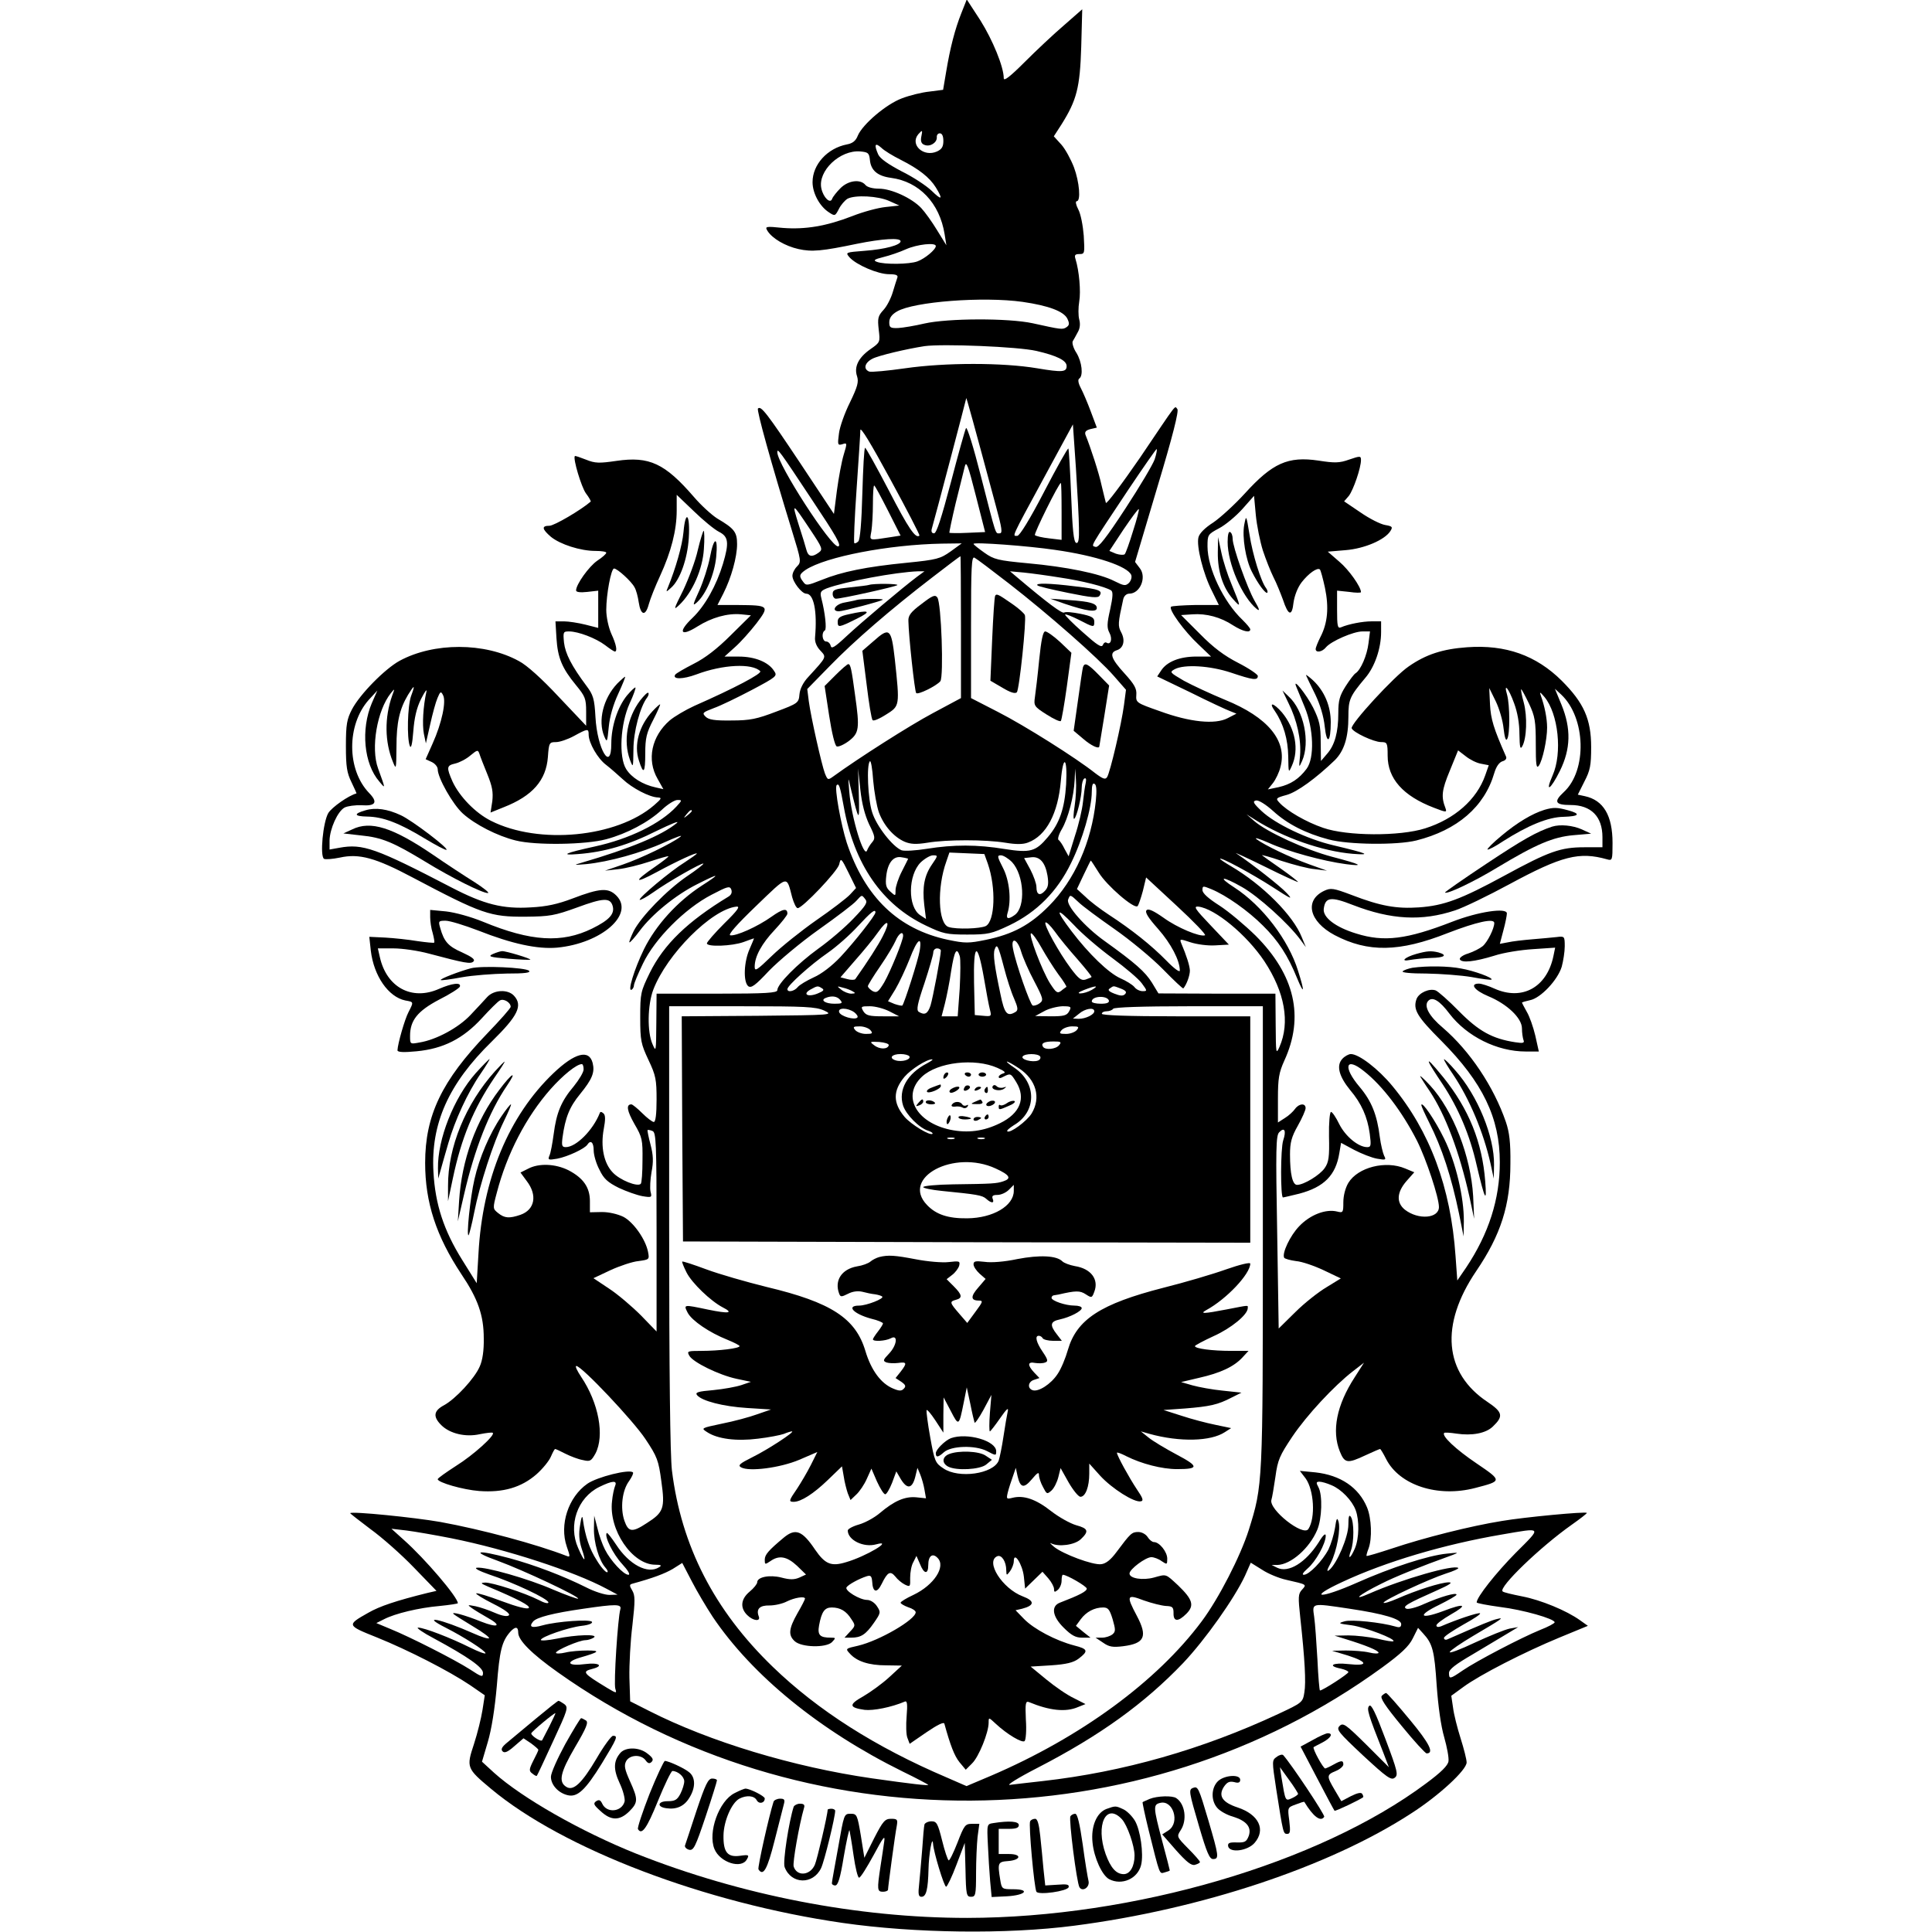 <?xml version="1.0" standalone="no"?>
<!DOCTYPE svg PUBLIC "-//W3C//DTD SVG 20010904//EN"
 "http://www.w3.org/TR/2001/REC-SVG-20010904/DTD/svg10.dtd">
<svg version="1.0" xmlns="http://www.w3.org/2000/svg"
 width="768pt" height="768pt" viewBox="0 0 768 768"
 preserveAspectRatio="xMidYMid meet">
<g transform="translate(0,768) scale(0.1,-0.1)"
fill="#000000" stroke="none">
<path d="M3822 7629 c-26 -65 -45 -139 -61 -235 l-12 -71 -54 -7 c-30 -3 -79
-15 -110 -27 -62 -23 -156 -103 -175 -148 -8 -21 -21 -31 -43 -35 -78 -15
-137 -80 -137 -150 0 -44 28 -96 65 -120 24 -16 25 -15 40 14 8 16 24 34 34
40 31 16 122 11 166 -9 l40 -18 -55 -6 c-30 -3 -89 -19 -132 -36 -103 -40
-187 -54 -276 -47 -69 7 -72 6 -61 -12 19 -30 70 -60 123 -72 54 -12 94 -8
233 21 99 20 173 25 173 10 0 -15 -61 -32 -143 -38 -76 -6 -77 -6 -60 -26 27
-30 113 -67 157 -67 28 0 37 -4 33 -14 -3 -8 -11 -34 -18 -57 -7 -24 -23 -56
-37 -71 -22 -24 -24 -33 -19 -78 6 -50 6 -51 -33 -78 -47 -33 -66 -70 -53
-108 7 -22 2 -41 -28 -103 -21 -42 -41 -98 -44 -124 -6 -45 -5 -48 13 -43 20
7 20 5 6 -41 -8 -26 -20 -90 -27 -142 l-12 -94 -134 202 c-134 201 -156 229
-168 217 -6 -6 52 -215 135 -485 37 -120 38 -125 20 -143 -10 -10 -18 -26 -18
-37 0 -23 37 -71 55 -71 30 0 44 -70 35 -173 -2 -18 6 -37 20 -52 26 -28 28
-24 -46 -105 -21 -22 -34 -48 -36 -70 -3 -34 -5 -36 -93 -69 -76 -29 -103 -35
-177 -35 -67 -1 -91 3 -103 15 -15 15 -12 17 32 34 26 9 94 42 151 72 100 53
103 56 89 76 -22 35 -76 57 -140 57 l-57 0 41 37 c23 20 61 63 86 95 53 70 50
72 -73 73 l-82 0 23 45 c32 63 55 146 55 197 0 48 -11 62 -79 102 -22 14 -64
52 -93 86 -115 133 -177 162 -307 143 -69 -10 -85 -10 -122 5 -23 9 -43 16
-44 14 -8 -10 26 -123 44 -148 13 -17 21 -32 19 -33 -38 -33 -145 -96 -164
-96 -32 0 -30 -13 6 -44 37 -30 117 -56 177 -56 24 0 43 -3 43 -7 0 -5 -16
-19 -36 -32 -33 -23 -84 -94 -84 -118 0 -7 17 -9 44 -6 l44 5 0 -74 0 -74 -51
13 c-28 7 -67 13 -85 13 l-34 0 4 -67 c5 -78 22 -119 78 -187 36 -44 40 -53
40 -105 l0 -56 -109 115 c-66 71 -127 126 -158 142 -136 75 -339 75 -475 1
-58 -32 -157 -132 -189 -193 -20 -39 -24 -59 -24 -145 0 -83 4 -107 22 -144
12 -25 21 -45 20 -45 -31 -8 -98 -55 -112 -78 -21 -36 -34 -171 -17 -182 6 -3
34 -1 63 5 77 17 142 -1 289 -79 276 -146 309 -157 450 -156 95 1 114 4 205
37 103 38 130 39 140 7 10 -32 -12 -57 -81 -91 -120 -59 -243 -52 -434 27 -49
20 -111 37 -147 41 l-63 6 0 -29 c0 -16 4 -45 10 -63 5 -19 8 -36 6 -38 -2 -2
-32 1 -67 6 -35 6 -93 12 -128 14 l-63 3 6 -55 c12 -101 70 -184 137 -198 34
-6 34 -5 13 -46 -15 -28 -43 -126 -44 -152 0 -8 25 -9 76 -4 106 10 185 50
260 132 31 34 63 66 71 70 15 9 43 -8 43 -25 0 -6 -42 -53 -93 -106 -181 -188
-247 -326 -247 -515 0 -157 44 -291 144 -442 66 -98 89 -164 89 -255 1 -48 -5
-88 -16 -112 -20 -47 -96 -129 -142 -154 -41 -22 -45 -45 -11 -79 34 -34 97
-49 154 -36 26 5 49 8 51 5 10 -9 -77 -88 -146 -131 -40 -26 -73 -49 -73 -53
0 -13 100 -42 165 -47 95 -7 167 14 227 66 25 22 51 54 58 71 7 16 14 30 17
30 2 0 20 -8 41 -19 20 -10 51 -22 69 -25 29 -7 33 -4 50 26 37 71 13 201 -57
305 -16 24 -25 43 -19 43 21 0 227 -218 275 -291 46 -69 52 -84 63 -168 15
-106 9 -123 -57 -165 -59 -39 -74 -37 -90 9 -17 50 -9 121 19 158 11 16 18 31
15 34 -14 14 -142 -18 -181 -45 -76 -53 -112 -163 -82 -250 14 -40 14 -43 -1
-37 -118 46 -337 105 -502 135 -103 18 -350 43 -358 35 -1 -1 35 -29 80 -63
46 -33 124 -102 173 -153 l90 -93 -35 -8 c-125 -31 -191 -53 -236 -79 -87 -49
-86 -50 34 -98 124 -50 288 -134 371 -190 l58 -40 -9 -58 c-5 -32 -20 -93 -34
-136 -31 -93 -29 -97 68 -178 286 -239 850 -454 1398 -533 285 -41 651 -46
920 -11 503 65 1013 234 1339 446 111 71 221 173 221 203 0 12 -11 55 -24 96
-13 41 -27 96 -30 122 l-7 47 48 35 c65 48 243 139 381 196 l114 47 -31 22
c-54 39 -157 81 -230 95 -40 8 -75 16 -78 20 -17 16 150 177 275 265 34 24 61
45 60 47 -6 6 -249 -17 -337 -32 -125 -20 -311 -67 -436 -109 -55 -18 -101
-32 -103 -30 -1 1 2 14 8 29 15 40 12 121 -6 164 -33 79 -105 128 -205 139
l-62 6 23 -30 c33 -46 40 -156 11 -201 -20 -32 -159 78 -147 116 3 9 10 51 16
92 9 67 17 84 67 159 58 86 166 202 241 260 l44 34 -37 -58 c-72 -111 -92
-213 -59 -295 19 -47 30 -49 102 -15 30 14 56 25 58 25 2 0 13 -18 24 -40 53
-104 205 -154 354 -115 108 28 108 28 5 98 -83 56 -140 110 -128 121 2 2 24 1
49 -3 61 -9 116 1 144 28 43 41 40 57 -21 98 -173 115 -190 306 -45 520 98
144 136 263 136 428 1 83 -4 124 -18 165 -48 140 -143 282 -250 374 -56 47
-78 88 -58 108 17 17 45 0 84 -52 69 -90 189 -150 303 -150 l52 0 -14 63 c-8
34 -23 77 -34 95 -10 18 -19 35 -19 36 0 2 14 6 32 10 42 8 110 80 126 133 6
22 12 59 12 81 0 40 -1 41 -32 37 -18 -2 -62 -6 -98 -9 -36 -3 -79 -8 -96 -12
l-32 -6 14 53 c8 29 14 60 14 68 0 24 -114 7 -217 -33 -180 -70 -271 -82 -382
-47 -82 25 -133 64 -129 98 6 47 28 50 117 15 150 -58 273 -65 405 -21 34 11
131 58 216 104 209 113 278 130 388 99 21 -6 22 -4 22 65 0 109 -36 170 -110
186 l-28 6 26 52 c23 44 27 64 27 137 0 111 -29 176 -117 264 -102 101 -223
144 -376 133 -97 -7 -163 -28 -232 -76 -58 -39 -232 -229 -227 -246 5 -16 88
-55 117 -55 24 0 26 -3 26 -54 0 -91 61 -160 184 -207 49 -19 52 -19 46 -2
-18 46 -15 72 17 149 l33 81 30 -23 c16 -13 43 -27 61 -30 l31 -6 -14 -40
c-34 -97 -122 -174 -239 -211 -101 -32 -310 -31 -405 2 -68 23 -145 68 -174
100 -16 17 -15 19 29 31 42 12 116 66 191 138 37 37 54 90 54 173 0 68 5 80
67 154 38 44 63 118 63 182 l0 43 -37 0 c-37 0 -93 -11 -123 -24 -13 -5 -15 6
-15 70 l0 76 48 -5 c26 -4 47 -4 47 -1 0 21 -48 89 -86 121 l-46 40 71 6 c75
6 156 41 178 76 10 16 8 19 -21 24 -18 3 -62 25 -98 50 l-65 44 19 22 c18 24
48 111 48 142 0 17 -3 17 -47 2 -39 -14 -58 -14 -122 -4 -121 18 -183 -10
-292 -130 -41 -45 -98 -97 -126 -116 -33 -21 -55 -43 -59 -59 -9 -34 19 -146
54 -214 l27 -55 -92 0 c-51 -1 -95 -4 -98 -7 -11 -10 53 -98 109 -150 l50 -48
-58 0 c-66 0 -117 -20 -140 -55 l-16 -24 133 -64 c72 -36 143 -69 157 -74 l25
-10 -35 -18 c-50 -26 -150 -16 -270 28 -94 33 -95 34 -93 65 2 24 -7 41 -47
85 -54 59 -61 82 -31 92 27 8 35 39 18 71 -14 26 -13 37 8 132 3 13 13 22 24
22 43 0 70 65 42 101 l-19 25 89 299 c60 199 86 302 79 309 -12 12 6 35 -148
-193 -73 -106 -134 -187 -136 -180 -2 8 -10 39 -17 69 -10 48 -44 152 -64 201
-4 12 1 18 19 23 l26 6 -24 64 c-13 35 -31 77 -40 94 -10 19 -12 33 -6 37 17
11 11 66 -11 102 -12 18 -18 39 -15 46 4 6 13 23 20 36 9 15 11 33 6 51 -4 15
-4 47 0 71 7 40 0 122 -15 170 -5 15 -1 19 16 19 21 0 21 3 17 73 -3 39 -12
87 -22 105 -9 17 -12 32 -6 32 17 0 11 76 -11 135 -12 31 -34 72 -50 90 l-30
33 31 48 c60 96 73 145 78 308 l4 149 -73 -64 c-41 -35 -111 -101 -156 -146
-59 -59 -83 -77 -83 -64 0 45 -44 152 -93 230 l-54 83 -21 -53z m-160 -494
c-3 -17 1 -27 13 -31 22 -9 50 9 49 30 -1 9 4 16 12 16 9 0 14 -11 14 -30 0
-23 -6 -33 -25 -42 -53 -24 -109 26 -75 68 17 19 18 18 12 -11z m-82 -90 c73
-37 115 -70 140 -110 30 -49 24 -53 -17 -13 -21 20 -74 55 -119 77 -53 28 -85
50 -93 67 -17 39 -13 49 12 27 12 -12 47 -33 77 -48z m-122 -1 c4 -42 31 -64
84 -71 112 -15 193 -100 213 -224 l7 -44 -37 60 c-20 33 -48 72 -63 88 -38 40
-119 77 -168 77 -25 0 -47 6 -54 15 -20 24 -68 18 -99 -13 -15 -15 -30 -34
-33 -42 -7 -22 -35 4 -43 41 -15 69 74 154 155 147 31 -3 35 -6 38 -34z m262
-342 c0 -14 -43 -50 -73 -61 -32 -12 -132 -13 -161 -2 -16 6 -11 10 25 19 25
6 66 20 90 31 45 20 119 28 119 13z m345 -222 c104 -15 164 -38 178 -67 9 -19
8 -26 -4 -34 -15 -10 -21 -9 -134 16 -97 21 -337 20 -430 -1 -38 -9 -86 -17
-105 -18 -31 -1 -35 2 -35 23 0 17 10 31 31 43 67 39 342 60 499 38z m55 -195
c82 -19 120 -38 120 -60 0 -24 -16 -26 -117 -9 -137 23 -365 23 -525 0 -70
-10 -134 -16 -143 -13 -24 10 -18 35 13 51 25 13 136 39 207 50 72 10 372 -2
445 -19z m-161 -617 c24 -88 27 -108 15 -108 -18 0 -12 -17 -75 228 -29 114
-55 198 -59 190 -4 -7 -31 -104 -60 -215 -38 -143 -57 -203 -67 -203 -9 0 -12
7 -9 18 14 48 136 512 137 519 0 7 28 -94 118 -429z m-304 -117 c-15 -14 -44
29 -121 178 -49 94 -92 171 -95 171 -4 0 -8 -81 -11 -180 -3 -116 -9 -185 -16
-192 -7 -7 -14 -9 -16 -7 -3 3 1 99 9 214 8 116 15 221 15 235 0 16 42 -53
119 -195 66 -121 118 -222 116 -224z m634 31 c1 -47 -2 -63 -11 -60 -10 3 -15
55 -20 188 -4 100 -9 184 -11 187 -3 2 -46 -75 -96 -171 -58 -112 -98 -176
-107 -176 -20 0 -28 -16 106 231 l115 212 12 -174 c6 -96 12 -202 12 -237z
m301 272 c-7 -20 -59 -108 -116 -195 -77 -118 -108 -157 -119 -153 -18 7 -30
-14 130 227 61 91 112 164 113 162 2 -2 -1 -20 -8 -41z m-1362 -161 c96 -144
118 -182 104 -185 -27 -6 -242 327 -242 374 0 18 7 9 138 -189z m619 -131
c-38 -2 -71 -1 -73 0 -1 2 10 55 25 118 16 63 32 129 36 145 6 25 13 7 44
-115 l37 -145 -69 -3z m373 85 l0 -113 -50 6 c-27 3 -53 9 -56 13 -5 5 95 207
103 207 2 0 3 -51 3 -113z m-690 3 l50 -99 -38 -6 c-92 -14 -85 -16 -78 24 3
20 6 69 6 109 0 39 2 72 5 72 3 0 27 -45 55 -100z m-672 -84 c38 -19 41 -43
16 -127 -26 -86 -71 -167 -121 -215 -60 -57 -48 -77 20 -34 56 35 118 53 173
48 l39 -4 -80 -79 c-54 -54 -102 -91 -148 -114 -37 -19 -70 -38 -73 -43 -12
-19 30 -19 84 1 106 40 222 45 254 13 9 -9 -103 -68 -262 -138 -35 -16 -79
-42 -98 -58 -72 -63 -92 -156 -48 -232 l23 -41 -31 7 c-51 11 -96 39 -117 73
-30 48 -23 180 14 261 15 32 25 61 23 63 -2 2 -17 -12 -34 -32 -37 -46 -62
-122 -62 -191 0 -116 -56 -22 -63 106 -4 73 -9 88 -36 124 -59 79 -84 128 -89
172 -4 42 -3 44 20 44 37 0 107 -27 144 -55 18 -14 35 -25 38 -25 11 0 6 28
-14 71 -11 25 -20 66 -20 95 0 60 19 164 31 164 13 0 69 -51 81 -74 7 -11 14
-39 17 -60 8 -53 27 -57 40 -8 6 22 26 72 45 113 44 96 66 181 66 260 l0 62
68 -65 c37 -36 82 -73 100 -82z m2162 -74 c12 -36 31 -84 42 -106 12 -23 28
-63 38 -90 21 -64 36 -68 42 -11 4 27 16 59 32 80 27 35 63 61 73 51 3 -3 12
-36 20 -73 16 -77 11 -139 -18 -195 -10 -20 -19 -42 -19 -48 0 -16 26 -12 41
7 20 24 109 63 145 63 l30 0 -6 -47 c-6 -49 -31 -106 -51 -119 -6 -3 -24 -27
-40 -52 -24 -38 -29 -57 -29 -106 0 -77 -14 -128 -45 -163 l-24 -28 -1 76 c0
64 -5 85 -30 136 -27 53 -84 124 -67 83 3 -8 18 -44 33 -80 36 -86 40 -203 8
-246 -30 -40 -63 -62 -111 -73 l-43 -9 20 25 c11 14 25 43 30 64 28 104 -50
198 -220 267 -58 24 -131 58 -164 76 -56 33 -58 34 -36 46 38 20 140 14 224
-14 86 -29 106 -32 106 -13 0 6 -35 30 -78 52 -55 28 -99 61 -152 115 l-75 75
45 3 c55 4 112 -11 162 -44 38 -24 68 -31 68 -16 0 5 -14 21 -31 38 -75 71
-139 205 -139 292 0 46 1 48 46 72 25 13 67 48 93 77 l46 52 7 -76 c4 -42 17
-106 28 -141z m-1800 84 c50 -75 52 -80 34 -93 -26 -19 -41 -16 -48 10 -3 12
-17 58 -31 101 -28 90 -27 90 45 -18z m1284 -7 c-14 -46 -29 -88 -33 -92 -4
-4 -20 -3 -35 2 l-26 11 56 85 c32 47 59 84 61 81 2 -2 -8 -41 -23 -87z m-725
-81 c-41 -29 -54 -33 -174 -45 -163 -16 -259 -36 -338 -68 -58 -23 -63 -24
-74 -8 -18 23 -16 30 10 48 80 52 329 100 541 104 l79 1 -44 -32z m416 6 c162
-23 288 -65 302 -100 3 -9 -1 -22 -9 -31 -14 -13 -20 -12 -58 7 -58 30 -191
57 -345 71 -118 11 -134 15 -172 42 -24 17 -43 32 -43 35 0 8 218 -8 325 -24z
m-375 -306 l0 -283 -112 -60 c-92 -49 -296 -179 -395 -251 -22 -16 -23 -15
-34 12 -13 35 -55 221 -64 287 l-6 48 88 90 c98 101 244 227 408 353 61 47
111 85 113 85 1 1 2 -126 2 -281z m190 173 c157 -122 354 -295 417 -367 l49
-56 -8 -61 c-10 -76 -55 -267 -67 -286 -7 -11 -16 -8 -48 16 -74 59 -280 189
-386 243 l-107 55 0 283 c0 241 2 282 14 275 8 -4 69 -50 136 -102z m-365 26
c-56 -42 -220 -180 -280 -236 -47 -44 -60 -52 -63 -38 -2 9 -10 17 -18 17 -15
0 -20 35 -5 44 8 5 1 70 -14 128 -6 24 -3 29 21 39 72 27 275 65 364 68 l25 0
-30 -22z m570 -3 c88 -13 178 -36 202 -51 8 -6 7 -25 -4 -76 -13 -56 -13 -73
-3 -92 13 -24 6 -50 -11 -40 -5 4 -12 -1 -15 -9 -5 -12 -23 0 -80 51 -41 36
-72 68 -70 70 2 3 27 -7 55 -21 60 -31 61 -31 61 -7 0 16 -11 22 -55 31 -30 6
-59 9 -65 5 -8 -5 -65 37 -189 142 l-26 22 55 -5 c30 -3 96 -12 145 -20z
m-2581 -471 c-14 -41 -17 -166 -5 -198 5 -13 10 6 14 58 4 53 13 93 31 129 15
29 24 42 21 28 -13 -58 -17 -131 -10 -167 l8 -38 17 75 c9 41 22 89 29 105 11
27 14 28 22 12 14 -24 -5 -112 -41 -192 l-28 -63 24 -11 c13 -6 24 -19 24 -29
0 -34 60 -140 100 -176 49 -44 137 -89 210 -107 79 -20 279 -17 360 5 82 22
167 67 221 117 23 22 51 39 62 39 19 0 19 -1 -4 -26 -63 -68 -187 -129 -325
-159 -119 -26 -140 -36 -66 -30 105 8 201 36 312 92 58 28 94 43 80 31 -60
-49 -182 -100 -380 -158 -31 -9 -29 -9 20 -5 91 9 220 45 310 86 47 21 76 32
65 23 -35 -27 -157 -86 -230 -111 l-70 -24 53 6 c29 3 85 17 124 30 40 13 73
23 75 21 2 -1 -22 -20 -51 -40 -89 -61 -87 -72 4 -23 85 46 160 80 160 74 0
-2 -21 -17 -47 -34 -57 -35 -186 -143 -180 -150 3 -2 27 11 54 30 57 41 194
119 199 114 2 -2 -27 -25 -66 -51 -80 -55 -181 -159 -211 -217 -11 -23 -19
-43 -17 -45 2 -2 21 19 41 46 49 66 144 143 228 185 91 46 96 44 18 -6 -97
-63 -182 -157 -229 -252 -39 -80 -67 -172 -49 -161 5 3 9 11 9 17 0 7 16 46
36 87 47 98 166 218 272 273 65 34 73 36 79 21 4 -12 0 -21 -11 -28 -163 -99
-257 -190 -313 -303 -36 -74 -38 -81 -38 -177 0 -93 3 -106 33 -170 29 -61 32
-78 32 -157 0 -58 -4 -89 -11 -89 -6 0 -27 16 -46 35 -19 19 -39 35 -43 35
-22 0 -18 -25 12 -78 31 -53 33 -63 32 -144 0 -48 -3 -91 -7 -94 -13 -13 -83
15 -111 45 -36 37 -49 103 -36 173 7 37 7 55 -1 62 -8 7 -13 8 -15 1 -27 -68
-94 -135 -135 -135 -15 0 -17 6 -13 38 11 80 28 122 70 173 48 59 59 86 50
123 -14 56 -71 41 -156 -40 -177 -169 -282 -420 -298 -717 l-7 -118 -58 93
c-73 117 -107 221 -114 349 -11 192 60 351 232 519 104 102 124 143 88 182
-24 26 -79 24 -106 -5 -12 -13 -42 -46 -67 -72 -47 -50 -135 -98 -202 -109
-38 -7 -38 -7 -38 26 0 62 30 99 115 144 44 22 81 46 83 52 6 18 -30 14 -83
-9 -108 -48 -208 6 -235 126 l-8 35 62 0 c35 0 98 -9 142 -21 143 -38 165 -42
176 -31 8 8 -6 18 -45 36 -55 24 -72 43 -87 97 -8 27 -7 29 21 29 17 0 75 -18
130 -39 134 -53 236 -75 314 -68 176 17 309 133 235 207 -32 32 -65 30 -175
-12 -58 -22 -103 -32 -165 -35 -111 -7 -186 12 -315 79 -302 157 -353 175
-446 158 l-39 -7 0 36 c1 46 32 116 60 131 12 6 42 10 67 9 57 -4 66 12 30 49
-89 93 -89 270 -2 369 l35 38 -22 -50 c-44 -104 -32 -241 30 -312 25 -30 25
-31 -5 52 -30 81 -4 232 51 300 15 19 16 19 5 -10 -31 -87 -30 -184 3 -264 13
-32 13 -29 14 60 0 97 12 150 46 207 26 42 29 41 12 -5z m4385 -29 c13 -35 21
-79 21 -122 1 -52 3 -63 11 -49 18 31 21 119 6 175 -8 28 -12 52 -10 52 2 0
16 -26 31 -57 24 -51 27 -70 27 -161 0 -81 2 -99 12 -86 15 21 33 104 33 152
0 36 -10 86 -25 127 -6 16 -3 15 14 -5 56 -67 72 -224 33 -312 -32 -73 -8 -57
29 18 43 87 45 168 6 263 l-26 63 25 -23 c98 -92 104 -302 10 -388 -41 -38
-34 -51 27 -51 82 0 127 -46 127 -128 l0 -40 -72 0 c-94 0 -140 -16 -318 -113
-173 -94 -240 -119 -340 -126 -88 -6 -152 5 -266 49 -74 28 -84 29 -110 17
-80 -38 -60 -122 41 -176 133 -70 258 -68 450 8 114 44 185 60 185 40 0 -22
-27 -76 -46 -92 -11 -9 -36 -22 -57 -29 -21 -6 -36 -17 -34 -23 6 -16 59 -10
137 14 36 12 105 23 154 26 l88 6 -7 -34 c-26 -124 -124 -178 -234 -129 -24
11 -52 20 -62 20 -38 0 -18 -27 37 -50 75 -31 134 -87 134 -128 0 -17 3 -37 6
-46 5 -12 -1 -14 -33 -9 -91 14 -145 44 -223 123 -41 42 -83 79 -93 83 -25 9
-66 -9 -76 -34 -15 -42 2 -70 99 -167 164 -165 232 -306 232 -482 0 -147 -44
-284 -134 -419 l-35 -51 -7 97 c-19 274 -102 496 -251 676 -56 68 -133 127
-165 127 -9 0 -25 -9 -34 -19 -25 -27 -13 -70 31 -124 45 -53 69 -107 78 -174
6 -46 5 -53 -10 -53 -35 0 -86 42 -111 91 -13 27 -28 49 -33 49 -5 0 -9 -44
-8 -97 2 -82 -1 -103 -17 -126 -19 -28 -83 -67 -110 -67 -18 0 -28 43 -28 121
0 47 6 70 31 114 17 30 31 62 31 70 0 21 -26 19 -42 -3 -7 -10 -25 -27 -40
-36 l-28 -18 0 95 c0 80 4 103 25 150 81 175 42 342 -114 498 -42 41 -106 95
-143 119 -44 28 -68 49 -68 62 0 17 2 17 34 4 61 -25 148 -87 206 -145 61 -60
100 -120 136 -209 29 -70 31 -56 4 29 -38 123 -142 259 -253 331 -70 45 -49
47 30 2 64 -36 183 -143 232 -209 l22 -30 -16 39 c-34 87 -156 209 -282 283
-24 14 -43 27 -43 29 0 9 128 -60 210 -113 74 -48 81 -51 55 -23 -26 28 -137
115 -201 158 -10 6 41 -17 114 -53 72 -36 132 -63 132 -61 0 2 -30 26 -67 52
-38 26 -71 50 -76 54 -4 3 31 -6 77 -22 47 -15 106 -31 133 -33 l48 -6 -70 25
c-78 28 -179 77 -210 100 -11 9 11 2 50 -15 75 -34 215 -72 305 -84 77 -10 61
-1 -54 29 -106 28 -261 99 -311 143 l-30 26 35 -22 c112 -71 267 -125 387
-135 77 -6 62 1 -77 34 -103 24 -231 85 -285 136 -33 31 -37 39 -22 42 10 2
38 -15 68 -42 57 -52 130 -89 221 -113 79 -21 271 -23 348 -4 163 41 271 134
310 268 8 27 20 43 33 47 11 3 17 10 14 18 -50 113 -61 150 -64 208 l-3 65 26
-53 c14 -29 28 -77 31 -108 4 -35 9 -51 14 -42 12 18 11 135 0 176 -15 51 6
27 28 -34z m-3679 -124 c0 -33 36 -96 70 -121 17 -13 46 -39 66 -57 37 -35
106 -71 139 -72 17 -1 15 -5 -15 -31 -148 -128 -458 -158 -648 -62 -62 31
-125 96 -153 156 -25 57 -24 64 11 72 17 4 44 18 60 32 28 23 30 23 36 6 3
-10 17 -46 31 -80 20 -49 24 -72 20 -108 l-7 -45 52 21 c115 45 169 107 176
200 4 57 6 59 32 59 15 0 47 11 71 24 55 30 59 31 59 6z m1154 -310 c20 -53
59 -97 102 -116 24 -10 46 -11 90 -4 77 13 232 13 311 0 42 -7 70 -7 90 1 72
27 119 115 130 245 9 107 27 95 21 -14 -6 -96 -26 -155 -73 -210 -48 -57 -69
-63 -171 -47 -109 18 -203 18 -309 1 -44 -7 -89 -10 -101 -6 -35 14 -100 96
-117 151 -17 52 -23 189 -9 203 4 4 10 -30 13 -76 4 -45 14 -103 23 -128z
m-39 -47 c24 -48 25 -56 12 -71 -8 -9 -17 -24 -20 -32 -12 -36 -63 130 -71
233 -5 61 -5 61 5 17 34 -140 36 -142 33 -30 l-3 105 9 -84 c6 -56 18 -101 35
-138z m817 74 c-5 -31 -6 -54 -2 -52 10 6 30 88 30 124 0 16 5 33 10 36 7 4 9
-2 6 -17 -3 -12 -8 -47 -11 -76 -3 -30 -17 -90 -32 -135 l-25 -81 -16 29 c-8
17 -19 33 -24 36 -5 3 1 23 13 43 25 43 48 130 51 196 l2 45 3 -45 c2 -25 0
-71 -5 -103z m84 19 c-17 -163 -84 -314 -186 -417 -75 -76 -144 -113 -251
-135 -68 -14 -83 -14 -150 0 -198 42 -330 168 -403 386 -23 72 -50 219 -40
229 9 9 14 -7 28 -85 41 -229 152 -390 326 -473 69 -33 82 -36 165 -36 83 0
96 3 168 37 108 52 190 134 245 248 45 91 82 219 82 282 0 27 4 37 11 32 8 -4
9 -27 5 -68z m-1606 -40 c0 -2 -8 -10 -17 -17 -16 -13 -17 -12 -4 4 13 16 21
21 21 13z m1177 -210 c33 -96 28 -227 -8 -247 -22 -11 -117 -14 -148 -4 -42
13 -47 156 -9 261 l12 35 70 -3 69 -3 14 -39z m-317 20 c0 0 -11 -23 -25 -50
-14 -27 -25 -61 -25 -74 0 -25 0 -25 -21 -6 -17 15 -20 27 -16 62 6 53 29 81
62 74 14 -2 25 -5 25 -6z m95 -22 c-31 -45 -39 -90 -31 -161 l7 -56 -23 15
c-50 33 -49 159 2 210 16 15 38 28 49 28 20 0 20 -1 -4 -36z m318 9 c48 -52
55 -178 11 -210 -26 -19 -36 -16 -29 7 16 50 8 130 -18 180 -23 45 -24 50 -8
50 9 0 29 -12 44 -27z m141 -54 c5 -32 3 -46 -10 -60 -20 -22 -34 -16 -34 15
0 13 -11 44 -24 69 l-25 46 27 3 c35 5 57 -20 66 -73z m-785 -75 c-13 -14 -73
-60 -134 -102 -60 -42 -140 -106 -177 -142 -59 -57 -68 -63 -68 -43 0 41 28
92 80 147 27 29 50 58 50 64 0 23 -18 20 -63 -12 -56 -40 -142 -78 -164 -74
-10 2 25 42 103 117 129 124 120 122 143 34 7 -24 16 -43 22 -43 19 0 158 146
165 174 6 27 8 26 37 -33 l30 -61 -24 -26z m989 87 c31 -51 141 -146 154 -133
4 4 13 31 21 60 l13 54 123 -114 c67 -62 117 -114 111 -116 -21 -7 -110 30
-165 70 -40 28 -60 37 -67 30 -8 -8 6 -30 46 -75 51 -58 86 -125 86 -165 0 -9
-23 8 -54 40 -59 60 -135 121 -230 183 -32 21 -73 52 -91 70 l-34 31 27 57
c15 31 27 56 28 56 1 1 15 -21 32 -48z m-928 -106 c10 -12 2 -25 -47 -76 -32
-34 -95 -88 -140 -120 -84 -61 -163 -141 -163 -165 0 -11 -44 -14 -240 -14
l-240 0 -1 -117 c-1 -113 -1 -117 -15 -84 -22 49 -20 156 3 217 54 141 232
319 330 330 17 2 6 -14 -48 -67 -38 -38 -69 -74 -69 -79 0 -15 100 -11 145 5
22 8 41 15 42 15 1 0 -7 -19 -17 -42 -23 -51 -26 -130 -6 -148 12 -9 27 1 83
61 38 39 126 113 198 164 72 51 139 102 149 114 23 25 21 25 36 6z m847 -11
c15 -15 80 -63 143 -107 63 -44 150 -116 193 -160 43 -44 79 -78 81 -76 13 15
26 51 26 71 -1 20 -13 58 -35 110 -6 16 -4 16 38 2 25 -8 68 -14 98 -12 l54 3
-73 77 c-62 65 -69 76 -48 74 66 -8 192 -112 262 -217 81 -123 103 -243 60
-341 -14 -31 -14 -26 -15 90 l-1 122 -232 0 -233 1 -26 43 c-27 43 -65 77
-189 166 -77 55 -153 141 -144 164 8 21 8 21 41 -10z m-807 -41 c0 -12 -83
-117 -139 -177 -34 -36 -76 -68 -106 -81 -28 -13 -57 -30 -64 -39 -14 -17 -41
-22 -41 -8 0 14 92 97 160 144 36 25 90 73 120 106 52 56 70 71 70 55z m941
-181 c53 -39 106 -84 118 -101 22 -30 22 -31 3 -31 -11 0 -26 7 -33 17 -8 9
-32 24 -55 34 -47 21 -126 97 -195 188 -66 87 -62 99 9 25 31 -34 100 -93 153
-132z m-912 86 c-17 -34 -60 -101 -109 -170 -3 -4 -18 -4 -32 0 l-27 7 58 67
c32 36 74 87 92 113 39 55 50 45 18 -17z m774 -91 c32 -37 58 -69 56 -71 -2
-2 -13 -6 -24 -10 -17 -5 -28 4 -58 44 -48 64 -109 175 -101 183 4 3 20 -13
37 -36 16 -23 57 -73 90 -110z m-693 93 c0 -19 -50 -141 -75 -185 -23 -38 -29
-43 -46 -35 -10 6 -19 15 -19 20 0 4 22 40 49 79 27 39 54 85 61 101 12 29 30
41 30 20z m550 -47 c18 -32 48 -80 67 -106 20 -26 34 -49 32 -50 -2 -2 -12 -8
-21 -16 -15 -11 -20 -7 -44 30 -32 51 -88 199 -75 199 5 0 24 -26 41 -57z
m-484 -12 c-6 -37 -61 -209 -69 -218 -2 -2 -16 1 -31 6 l-26 11 29 47 c16 27
41 81 57 121 30 79 50 95 40 33z m403 -3 c7 -24 30 -77 52 -118 36 -69 38 -76
22 -88 -9 -7 -22 -11 -28 -9 -10 4 -67 166 -78 225 -10 49 17 41 32 -10z m-68
-64 c11 -43 29 -99 40 -123 15 -35 17 -46 7 -53 -34 -21 -45 -9 -61 70 -24
113 -30 159 -23 178 9 25 14 16 37 -72z m-251 67 c0 -21 -32 -189 -41 -218
-11 -33 -23 -40 -47 -25 -10 7 -5 32 23 114 19 58 35 113 35 122 0 9 7 16 15
16 8 0 15 -4 15 -9z m75 -21 c4 -12 3 -70 0 -130 l-8 -110 -32 0 -32 0 13 50
c7 28 19 87 25 130 13 81 22 97 34 60z m96 -86 c9 -54 20 -112 24 -127 7 -27
6 -28 -26 -25 l-34 3 -3 128 c-3 159 13 168 39 21z m-643 -43 c10 -6 5 -11
-17 -20 -38 -16 -63 -4 -30 15 29 16 30 16 47 5z m122 -12 c12 -7 11 -8 -6 -9
-11 0 -29 7 -40 16 -18 14 -18 15 6 8 14 -3 32 -10 40 -15z m950 6 c-14 -8
-34 -14 -45 -14 -13 0 -8 5 15 14 46 18 61 18 30 0z m116 5 c20 -8 24 -14 16
-22 -8 -8 -19 -7 -42 2 -23 9 -28 15 -18 21 16 11 12 11 44 -1z m-1116 -45
c11 -13 7 -15 -23 -15 -36 0 -57 14 -35 23 24 10 46 7 58 -8z m1068 -2 c2 -9
-8 -13 -32 -13 -20 0 -36 4 -36 9 0 22 60 25 68 4z m-1132 -40 c38 -18 34 -18
-264 -21 l-302 -2 2 -448 3 -447 1128 -3 1127 -2 0 450 0 450 -295 0 c-190 0
-295 4 -295 10 0 6 9 10 19 10 11 0 23 5 26 10 4 6 115 10 301 10 l294 0 0
-914 c0 -990 0 -989 -56 -1168 -33 -104 -119 -272 -187 -363 -178 -239 -481
-461 -838 -614 l-97 -41 -78 34 c-284 121 -513 267 -692 440 -233 225 -364
481 -401 781 -7 59 -11 391 -11 968 l0 877 289 0 c253 0 293 -2 327 -17z m259
-3 l39 -20 -64 0 c-54 0 -67 3 -78 20 -11 19 -10 20 26 20 21 0 55 -9 77 -20z
m715 0 c-9 -17 -21 -20 -73 -20 l-62 1 35 19 c19 11 52 19 73 20 35 0 37 -2
27 -20z m-854 -4 c10 -8 16 -17 12 -21 -11 -11 -66 5 -72 21 -7 19 33 19 60 0z
m954 4 c0 -13 -34 -30 -62 -30 l-23 1 24 19 c24 21 61 27 61 10z m-890 -75
c11 -13 8 -15 -18 -15 -16 0 -35 7 -42 15 -11 13 -8 15 18 15 16 0 35 -7 42
-15z m820 0 c-7 -8 -26 -15 -42 -15 -26 0 -29 2 -18 15 7 8 26 15 42 15 26 0
29 -2 18 -15z m-747 -60 c-4 -17 -37 -17 -58 0 -19 14 -18 15 20 13 22 -2 39
-7 38 -13z m677 0 c-13 -16 -55 -20 -64 -6 -9 14 5 21 42 21 29 0 33 -2 22
-15z m-595 -44 c7 -13 -30 -24 -55 -16 -28 9 -15 25 20 25 16 0 31 -4 35 -9z
m520 -1 c3 -6 -1 -13 -9 -16 -22 -8 -68 4 -61 16 8 13 62 13 70 0z m-450 -27
c-79 -41 -115 -106 -95 -168 12 -36 64 -89 100 -100 12 -4 19 -9 17 -12 -10
-9 -85 37 -111 67 -47 56 -47 104 0 160 25 29 87 69 109 69 6 0 -3 -7 -20 -16z
m280 -18 c29 -13 35 -19 23 -22 -10 -3 -18 -9 -18 -14 0 -6 7 -6 19 1 28 14
29 14 51 -22 39 -64 15 -124 -65 -163 -65 -32 -128 -40 -197 -26 -137 29 -194
135 -113 211 62 58 210 75 300 35z m86 -2 c68 -45 88 -116 50 -179 -19 -31
-87 -81 -97 -71 -3 3 9 13 26 24 91 53 92 167 3 228 -21 14 -34 25 -30 25 4 0
26 -12 48 -27z m-1731 -4 c0 -11 -18 -41 -39 -67 -50 -59 -69 -105 -80 -190
-5 -37 -12 -76 -17 -86 -7 -17 -4 -18 31 -12 42 8 110 40 120 56 13 20 25 9
25 -23 0 -18 10 -53 23 -77 17 -36 33 -50 77 -72 30 -14 72 -29 94 -33 37 -6
38 -5 32 18 -3 14 -1 49 4 78 8 41 7 67 -4 109 -8 30 -13 56 -12 58 2 1 11 0
20 -4 14 -6 16 -44 16 -401 l0 -396 -62 64 c-35 35 -91 83 -126 106 l-63 42
68 32 c37 17 88 34 111 36 43 6 44 6 38 37 -10 50 -58 118 -98 139 -23 11 -57
19 -85 19 l-48 -1 0 44 c0 55 -26 92 -85 123 -52 26 -118 29 -161 6 l-30 -15
25 -34 c43 -56 32 -114 -25 -134 -44 -15 -63 -14 -89 7 -21 17 -22 18 -5 81
40 154 116 301 214 412 49 55 103 99 124 99 4 0 7 -9 7 -21z m3102 -7 c74 -58
153 -163 211 -277 37 -74 87 -225 87 -263 0 -46 -82 -52 -135 -11 -35 28 -33
69 6 114 l31 35 -36 15 c-78 33 -188 5 -226 -57 -12 -20 -20 -51 -20 -77 0
-41 -1 -43 -25 -37 -45 11 -107 -13 -150 -58 -37 -38 -70 -109 -60 -126 3 -4
24 -10 47 -13 24 -2 73 -19 111 -37 l67 -32 -57 -35 c-32 -19 -88 -63 -124
-99 l-66 -65 -6 382 c-6 332 -5 385 8 398 21 22 29 7 16 -32 -11 -33 -11 -227
-1 -227 3 0 32 7 65 15 98 26 145 73 159 161 l7 41 52 -28 c29 -15 69 -31 91
-35 35 -6 37 -5 28 12 -5 11 -13 44 -17 74 -11 89 -33 143 -80 199 -68 80 -56
122 17 63z m-1629 -269 c-7 -2 -19 -2 -25 0 -7 3 -2 5 12 5 14 0 19 -2 13 -5z
m120 0 c-7 -2 -19 -2 -25 0 -7 3 -2 5 12 5 14 0 19 -2 13 -5z m45 -118 c57
-26 64 -40 30 -51 -27 -9 -44 -10 -200 -12 -65 -1 -118 -6 -118 -11 0 -4 33
-11 73 -15 140 -14 162 -17 178 -32 20 -18 33 -18 25 1 -4 11 1 15 19 15 14 0
34 9 45 20 l20 20 0 -24 c0 -59 -82 -108 -185 -109 -76 -1 -124 15 -160 53
-105 109 107 222 273 145z m-1513 -1262 c-4 -10 -10 -37 -12 -60 -14 -114 80
-253 172 -253 23 0 27 -3 15 -10 -45 -29 -119 10 -171 90 -18 27 -34 48 -37
46 -11 -12 25 -84 61 -123 23 -25 34 -43 25 -43 -19 0 -71 56 -93 100 -10 19
-24 58 -30 85 l-13 50 -1 -51 c-1 -56 20 -127 46 -156 9 -10 11 -18 6 -18 -6
0 -25 21 -41 48 -28 43 -46 96 -55 162 -2 18 -6 11 -11 -23 -6 -33 -4 -60 6
-92 20 -58 12 -58 -14 2 -40 90 -3 199 84 242 53 26 73 27 63 4z m2848 3 c39
-16 82 -61 96 -99 15 -40 14 -112 -3 -152 -17 -40 -30 -48 -16 -9 13 33 13
115 0 134 -7 11 -10 2 -10 -31 0 -48 -45 -154 -76 -180 -11 -9 -10 -1 6 28 24
47 41 138 30 167 -5 15 -8 8 -13 -27 -4 -26 -16 -65 -26 -86 -24 -46 -77 -101
-98 -101 -9 0 -3 9 15 25 32 27 72 99 72 130 0 12 -10 4 -28 -26 -52 -81 -120
-123 -165 -101 l-22 11 23 0 c54 2 127 66 158 139 19 44 22 139 5 170 -10 18
-9 22 4 22 9 0 30 -6 48 -14z m-3498 -211 c219 -44 486 -131 615 -200 l45 -24
-33 -1 c-18 0 -59 13 -92 30 -90 45 -205 89 -305 116 -131 35 -156 29 -45 -11
101 -37 326 -143 318 -150 -2 -2 -47 14 -99 36 -98 43 -270 92 -304 87 -11 -2
10 -13 50 -27 97 -32 235 -97 235 -111 0 -6 -17 -2 -39 10 -55 28 -185 70
-213 69 -19 -1 -18 -3 12 -16 120 -50 170 -77 162 -85 -6 -6 -48 5 -107 27
-53 20 -99 34 -102 31 -3 -2 27 -21 67 -41 46 -23 69 -40 63 -46 -6 -6 -26 -3
-54 9 -25 11 -60 23 -79 27 -32 6 -33 6 -15 -7 11 -8 39 -25 62 -38 60 -33 44
-43 -25 -16 -64 26 -121 41 -109 30 4 -4 39 -26 77 -49 39 -23 67 -44 64 -47
-3 -4 -31 5 -62 19 -131 58 -214 75 -109 22 69 -35 157 -91 157 -101 0 -4 -28
6 -62 23 -76 38 -182 79 -206 79 -9 0 19 -20 63 -43 135 -73 195 -115 195
-137 0 -18 -5 -17 -52 14 -61 39 -238 129 -317 161 l-55 23 30 15 c44 23 140
46 222 53 40 4 72 9 72 11 0 24 -131 177 -213 250 l-51 46 60 -7 c32 -4 113
-18 179 -31z m4231 -57 c-79 -80 -156 -177 -156 -198 0 -3 42 -11 93 -18 91
-11 217 -47 217 -61 0 -4 -26 -18 -57 -30 -76 -31 -254 -124 -308 -161 -51
-35 -55 -36 -55 -10 0 14 26 34 93 73 50 30 112 67 137 82 l45 27 -34 -6 c-19
-4 -81 -29 -139 -56 -57 -27 -102 -44 -99 -37 2 6 44 35 93 64 117 69 126 75
94 67 -21 -5 -58 -20 -197 -81 -7 -3 -13 0 -13 6 0 6 35 29 77 53 42 23 72 43
66 45 -9 3 -93 -25 -155 -52 -11 -4 -18 -3 -18 4 0 6 26 25 57 43 71 40 56 47
-32 13 -92 -34 -102 -17 -15 25 38 19 70 37 70 41 0 10 -63 -8 -129 -37 -30
-14 -62 -22 -70 -19 -19 8 4 21 119 72 52 23 67 33 49 33 -30 0 -128 -31 -205
-65 -30 -13 -54 -20 -54 -16 0 10 178 93 248 116 29 9 51 19 49 22 -16 15
-222 -44 -352 -101 -75 -33 -44 -6 45 38 55 28 149 66 285 115 26 10 23 10
-24 5 -73 -7 -221 -55 -358 -116 -147 -65 -198 -62 -58 3 173 81 406 150 635
189 163 28 160 32 56 -72z m-3193 -255 c157 -233 425 -452 755 -615 56 -27
102 -52 102 -53 0 -4 -63 3 -225 26 -311 45 -643 145 -885 268 l-75 38 -3 94
c-1 52 4 146 12 209 11 98 11 118 -1 138 -11 18 -11 23 -1 26 84 23 129 40
162 59 l38 24 38 -73 c20 -39 58 -103 83 -141z m2280 147 c83 -19 82 -18 63
-39 -16 -17 -16 -29 -7 -113 18 -165 23 -256 16 -296 -6 -39 -9 -41 -103 -85
-302 -141 -617 -231 -937 -267 -55 -6 -113 -13 -130 -15 -17 -3 30 27 110 68
248 128 424 255 578 416 88 93 204 257 246 347 l23 52 45 -28 c24 -16 68 -34
96 -40z m-2647 -117 c-10 -34 -27 -295 -20 -316 6 -19 5 -19 -32 3 -97 59
-102 65 -59 76 47 12 26 26 -29 19 -66 -9 -81 7 -23 25 80 23 86 29 32 29 -27
0 -67 -3 -87 -8 -21 -5 -38 -5 -38 -1 0 10 93 50 117 50 10 0 25 5 33 10 23
15 -72 12 -147 -4 -35 -7 -63 -9 -63 -5 0 12 110 50 162 56 28 3 45 10 41 16
-7 11 -138 2 -196 -14 -43 -12 -56 -7 -38 15 14 17 81 34 200 51 129 19 153
19 147 -2z m2899 2 c135 -20 205 -41 205 -61 0 -12 -6 -15 -22 -10 -58 17
-176 29 -203 21 -28 -8 -25 -9 29 -16 54 -8 174 -54 165 -63 -2 -3 -31 2 -64
10 -33 7 -85 13 -115 13 l-55 -1 45 -14 c78 -24 130 -45 130 -54 0 -4 -17 -4
-37 1 -21 5 -63 8 -93 8 l-55 -1 63 -19 c81 -26 82 -43 2 -34 -62 7 -86 -7
-30 -18 17 -4 30 -10 30 -14 0 -7 -102 -73 -113 -73 -2 0 -7 55 -10 123 -4 67
-9 143 -13 170 -8 56 -13 55 141 32z m-3305 -95 c0 -30 52 -83 158 -158 968
-687 2318 -679 3277 20 74 54 106 84 121 115 l21 42 20 -22 c38 -41 45 -69 54
-206 6 -84 17 -163 30 -207 11 -39 19 -81 17 -95 -2 -17 -29 -44 -90 -89 -425
-317 -1162 -533 -1823 -534 -436 0 -899 90 -1315 255 -220 88 -455 222 -566
322 l-48 44 23 78 c15 50 28 133 36 224 11 141 20 176 53 214 20 22 32 22 32
-3z"/>
<path d="M2717 5565 c-5 -54 -31 -144 -62 -220 -8 -19 -8 -20 12 -2 36 31 66
116 71 198 6 95 -13 116 -21 24z"/>
<path d="M2774 5494 c-9 -42 -36 -113 -58 -160 -39 -78 -40 -82 -15 -58 52 50
92 141 97 221 3 40 2 73 -1 73 -2 0 -13 -34 -23 -76z"/>
<path d="M2822 5464 c-7 -36 -26 -95 -42 -131 -27 -59 -28 -64 -9 -47 36 33
69 111 76 180 8 84 -9 83 -25 -2z"/>
<path d="M2454 4963 c-56 -59 -78 -148 -52 -210 11 -26 12 -24 18 38 4 41 18
89 38 132 17 37 29 67 27 67 -2 0 -16 -12 -31 -27z"/>
<path d="M2545 4896 c-52 -69 -68 -161 -41 -236 13 -34 13 -33 14 40 0 72 27
172 55 208 5 7 7 15 4 18 -3 3 -17 -11 -32 -30z"/>
<path d="M2594 4853 c-54 -58 -75 -135 -54 -197 18 -57 25 -49 25 29 0 61 5
82 32 134 17 33 29 61 27 61 -3 0 -16 -12 -30 -27z"/>
<path d="M4946 5594 c-9 -49 6 -139 30 -186 24 -48 55 -90 62 -84 2 3 0 11 -5
18 -20 25 -54 134 -66 213 -13 79 -13 79 -21 39z"/>
<path d="M4880 5526 c0 -86 58 -220 116 -267 13 -10 11 -1 -9 33 -29 51 -87
214 -87 246 0 12 -4 24 -10 27 -6 4 -10 -11 -10 -39z"/>
<path d="M4841 5484 c-1 -74 20 -140 60 -185 33 -37 33 -35 -6 60 -15 35 -33
91 -40 125 l-13 61 -1 -61z"/>
<path d="M5192 4995 c2 -5 18 -39 36 -75 20 -41 34 -89 38 -128 8 -75 24 -64
24 17 0 64 -25 124 -71 167 -18 16 -30 25 -27 19z"/>
<path d="M5122 4885 c34 -68 51 -146 46 -208 -5 -50 -5 -51 8 -22 33 75 7 201
-53 256 l-25 24 24 -50z"/>
<path d="M5068 4853 c34 -50 52 -112 53 -181 1 -65 1 -66 14 -37 30 65 14 149
-39 213 -34 39 -55 43 -28 5z"/>
<path d="M3663 5279 c-42 -31 -53 -46 -52 -67 1 -61 25 -281 31 -287 7 -8 80
28 96 47 14 18 4 312 -12 333 -9 12 -19 8 -63 -26z"/>
<path d="M3472 5131 l-44 -38 17 -134 c9 -74 19 -137 24 -142 4 -4 28 6 54 23
54 34 54 33 34 220 -14 123 -21 128 -85 71z"/>
<path d="M3321 4996 l-43 -43 18 -118 c11 -71 23 -119 30 -122 7 -3 29 7 49
22 40 31 43 49 24 182 -14 104 -18 123 -27 123 -4 0 -27 -20 -51 -44z"/>
<path d="M3956 5312 c-3 -5 -8 -83 -12 -174 l-7 -164 48 -28 c30 -18 50 -25
57 -18 10 10 39 288 32 307 -3 7 -24 26 -47 42 -59 41 -65 44 -71 35z"/>
<path d="M4131 5058 c-6 -62 -14 -129 -17 -149 -5 -34 -3 -38 46 -69 28 -18
54 -30 57 -26 3 3 14 66 24 138 l18 133 -45 43 c-25 23 -52 42 -59 42 -9 0
-16 -34 -24 -112z"/>
<path d="M4305 5028 c-2 -7 -11 -67 -20 -133 l-17 -120 38 -32 c31 -27 63 -42
64 -30 0 1 9 56 20 122 l19 120 -41 42 c-44 45 -56 51 -63 31z"/>
<path d="M3455 5355 c-5 -2 -40 -6 -77 -10 -58 -6 -68 -9 -68 -26 0 -10 6 -19
13 -19 22 0 238 48 244 54 7 6 -94 7 -112 1z"/>
<path d="M3405 5295 c-5 -2 -27 -6 -47 -10 -37 -6 -56 -35 -23 -35 16 0 168
40 174 46 5 5 -90 4 -104 -1z"/>
<path d="M3373 5238 c-33 -7 -43 -14 -43 -29 0 -25 4 -24 75 11 63 31 52 37
-32 18z"/>
<path d="M4124 5353 c3 -4 59 -17 123 -30 93 -19 118 -21 124 -11 13 20 0 26
-96 37 -103 13 -161 14 -151 4z"/>
<path d="M4232 5280 c89 -30 128 -35 128 -17 0 18 -26 26 -115 32 l-70 5 57
-20z"/>
<path d="M1453 4459 c-49 -14 -46 -24 7 -25 62 -1 126 -25 228 -87 45 -27 84
-48 87 -45 7 7 -136 116 -181 137 -53 25 -101 32 -141 20z"/>
<path d="M1400 4383 l-35 -16 70 -8 c83 -8 128 -27 255 -104 106 -65 227 -125
249 -125 9 0 -15 19 -52 43 -37 23 -112 72 -167 110 -159 108 -247 136 -320
100z"/>
<path d="M1960 3888 c-22 -10 -14 -13 60 -19 47 -4 87 -5 88 -4 5 4 -98 35
-112 34 -6 0 -22 -5 -36 -11z"/>
<path d="M1872 3831 c-45 -12 -124 -42 -120 -47 2 -2 40 3 83 11 44 8 125 14
180 15 70 0 96 3 88 11 -13 13 -187 21 -231 10z"/>
<path d="M1891 3414 c-87 -98 -152 -263 -150 -379 l1 -40 10 35 c5 19 19 67
30 105 26 91 77 202 128 276 22 32 38 59 36 59 -2 0 -27 -25 -55 -56z"/>
<path d="M1968 3422 c-117 -130 -188 -303 -187 -457 l0 -60 19 90 c34 162 83
279 164 399 25 36 44 66 42 66 -2 0 -19 -17 -38 -38z"/>
<path d="M1985 3348 c-93 -122 -150 -280 -160 -442 l-5 -81 25 108 c42 181
100 328 170 431 43 63 21 52 -30 -16z"/>
<path d="M1993 3242 c-46 -67 -88 -165 -107 -250 -17 -73 -33 -231 -23 -222 2
3 13 43 22 90 22 111 76 278 118 363 18 37 31 67 28 67 -3 0 -20 -21 -38 -48z"/>
<path d="M6140 4461 c-49 -15 -109 -51 -170 -102 -34 -28 -59 -53 -57 -56 3
-2 31 12 62 33 99 63 179 96 240 97 64 2 70 12 18 26 -43 12 -58 12 -93 2z"/>
<path d="M6170 4394 c-61 -20 -116 -51 -262 -148 -92 -61 -165 -112 -164 -114
8 -8 117 44 209 100 153 92 221 121 302 128 l70 6 -37 17 c-36 16 -86 21 -118
11z"/>
<path d="M5630 3888 c-46 -13 -66 -32 -25 -24 17 3 54 7 83 8 54 1 68 11 30
22 -29 7 -45 6 -88 -6z"/>
<path d="M5615 3833 c-16 -3 -34 -9 -39 -14 -6 -5 30 -9 95 -9 57 -1 138 -7
179 -14 41 -8 77 -12 79 -10 7 7 -69 35 -121 44 -50 10 -135 11 -193 3z"/>
<path d="M5740 3469 c0 -4 16 -31 36 -60 66 -98 121 -230 149 -354 l13 -60 1
54 c2 112 -65 276 -154 376 -24 28 -44 47 -45 44z"/>
<path d="M5682 3453 c2 -5 25 -42 52 -82 63 -95 109 -203 136 -323 33 -140 41
-154 34 -64 -12 156 -65 287 -167 414 -46 56 -64 75 -55 55z"/>
<path d="M5646 3400 c5 -8 21 -34 37 -57 63 -95 118 -241 158 -419 l19 -89 -4
90 c-9 158 -80 341 -171 440 -26 28 -43 43 -39 35z"/>
<path d="M5650 3287 c0 -4 14 -35 31 -69 51 -101 88 -214 119 -363 l18 -90 1
60 c1 94 -32 235 -78 328 -36 74 -90 153 -91 134z"/>
<path d="M3495 2683 c-11 -3 -27 -11 -35 -18 -8 -7 -32 -16 -53 -19 -62 -11
-91 -57 -71 -109 5 -13 9 -13 35 0 19 10 40 12 57 8 15 -4 38 -9 50 -10 13 -2
26 -6 29 -9 9 -8 -62 -36 -92 -36 -53 0 -22 -33 48 -52 26 -6 47 -15 47 -19 0
-3 -9 -18 -20 -32 -11 -14 -20 -28 -20 -31 0 -10 50 -7 71 4 30 17 25 -28 -8
-62 -23 -24 -24 -28 -9 -34 9 -3 30 -4 46 -2 35 5 37 0 10 -35 l-20 -25 23
-15 c17 -12 19 -18 10 -27 -9 -10 -18 -10 -42 0 -49 20 -88 73 -111 150 -39
130 -136 193 -392 254 -81 20 -189 51 -240 70 -51 19 -94 33 -96 31 -2 -1 6
-21 17 -43 21 -42 96 -114 144 -139 45 -23 25 -26 -58 -9 -100 21 -98 21 -81
-13 17 -31 85 -78 158 -107 27 -11 48 -22 48 -25 0 -9 -82 -19 -152 -19 -55 0
-58 -1 -48 -19 14 -26 118 -77 188 -92 l57 -12 -38 -13 c-21 -7 -71 -16 -112
-20 -60 -5 -73 -9 -64 -20 19 -23 103 -45 199 -51 l95 -6 -55 -19 c-30 -11
-93 -28 -139 -37 -85 -18 -85 -18 -60 -34 41 -27 116 -37 202 -26 43 5 89 14
103 19 14 6 28 10 32 10 15 0 -97 -73 -156 -102 -52 -26 -60 -33 -46 -41 32
-18 155 -2 231 30 l72 31 -26 -52 c-14 -28 -39 -70 -54 -93 -33 -48 -35 -53
-14 -53 29 0 79 32 136 87 l56 54 7 -40 c3 -22 11 -52 16 -67 l11 -27 23 22
c13 12 32 40 42 63 l18 40 22 -51 c13 -28 27 -51 33 -51 5 0 17 20 27 45 l17
46 18 -31 c25 -41 45 -38 57 8 l9 37 11 -26 c6 -15 14 -42 17 -61 l6 -34 -39
4 c-45 4 -87 -14 -145 -63 -21 -18 -58 -38 -82 -45 -25 -7 -45 -18 -45 -24 0
-38 63 -69 113 -55 73 20 -40 -48 -120 -71 -59 -18 -83 -8 -123 50 -51 76 -78
86 -124 48 -61 -51 -76 -68 -76 -88 0 -20 1 -20 22 -6 35 25 66 19 106 -18
l36 -35 -26 -12 c-21 -9 -38 -9 -72 0 -47 12 -96 2 -96 -19 0 -6 -13 -23 -30
-37 -35 -29 -39 -64 -10 -93 24 -24 55 -27 46 -5 -11 29 4 44 43 43 21 0 52 7
69 16 30 15 72 22 72 11 0 -3 -13 -29 -30 -58 -35 -62 -37 -87 -11 -111 27
-25 124 -27 148 -4 16 17 16 18 -4 18 -44 0 -54 10 -47 49 10 54 22 71 50 71
34 0 58 -14 78 -46 17 -25 17 -27 -5 -50 l-22 -24 27 0 c39 0 58 13 90 59 27
39 28 42 12 66 -9 14 -26 25 -39 25 -29 0 -90 37 -82 50 7 11 49 34 80 44 16
5 20 1 22 -20 2 -45 19 -49 38 -10 23 47 34 53 54 29 9 -12 26 -26 38 -32 21
-10 22 -9 21 27 0 22 5 50 13 63 l12 24 14 -32 c16 -41 33 -43 33 -4 0 36 17
49 37 28 34 -34 -14 -108 -96 -147 -28 -13 -51 -27 -51 -31 0 -4 14 -12 30
-18 17 -5 30 -14 30 -20 0 -29 -144 -113 -229 -133 -50 -11 -51 -12 -33 -31
27 -31 76 -47 144 -47 l63 -1 -50 -46 c-27 -25 -74 -59 -103 -76 -59 -33 -58
-45 5 -54 34 -4 106 10 160 33 9 4 11 -10 7 -58 -3 -35 -2 -74 3 -86 l9 -24
67 46 c44 30 69 42 71 34 24 -87 40 -128 60 -153 l25 -30 25 25 c27 26 66 123
66 162 0 22 0 22 28 -4 46 -43 106 -78 115 -69 5 5 8 43 5 85 -3 65 -1 75 12
70 82 -34 146 -41 195 -20 l30 12 -47 24 c-26 12 -75 46 -109 74 l-62 51 81 5
c60 4 89 11 109 26 41 31 38 39 -17 53 -73 19 -160 65 -199 105 l-34 35 26 6
c50 13 51 31 3 49 -82 31 -151 140 -101 160 17 6 35 -22 35 -56 1 -22 1 -22
15 -4 8 11 15 29 15 40 0 41 34 -11 40 -61 l5 -48 35 34 34 33 23 -26 c13 -15
23 -34 23 -43 0 -13 3 -13 15 -3 8 7 15 23 15 36 0 13 2 24 5 24 16 0 95 -46
95 -55 0 -11 -29 -26 -107 -56 -36 -14 -30 -55 16 -100 30 -30 47 -39 72 -39
l34 0 -29 23 -29 24 19 26 c22 30 55 47 89 47 20 0 26 -8 38 -47 12 -42 12
-49 -1 -60 -9 -7 -27 -13 -41 -13 l-26 0 30 -20 c24 -17 39 -19 80 -14 85 11
98 38 54 121 -43 81 -40 87 28 61 31 -11 71 -21 88 -22 26 -1 30 -5 30 -28 -1
-35 18 -36 51 -3 33 33 25 57 -33 113 -51 47 -45 45 -96 31 -44 -12 -97 -4
-97 16 0 17 64 65 87 65 10 0 29 -7 41 -16 21 -14 22 -14 22 10 0 27 -31 66
-53 66 -7 0 -18 9 -25 20 -7 11 -23 20 -37 20 -26 0 -31 -5 -87 -80 -23 -31
-42 -46 -61 -48 -33 -4 -151 40 -187 69 -14 12 -19 18 -12 14 30 -15 93 -7
118 16 34 32 30 43 -18 56 -24 7 -69 32 -101 57 -60 47 -108 63 -152 52 -24
-6 -25 -5 -19 21 4 16 13 44 20 63 l12 35 7 -33 c11 -47 25 -50 57 -12 21 25
28 30 28 17 0 -10 7 -32 16 -48 15 -29 16 -30 34 -14 10 9 22 33 27 53 l9 36
32 -57 c18 -31 39 -57 47 -57 20 0 35 40 35 92 l0 40 44 -49 c46 -50 135 -107
161 -101 12 2 8 13 -16 48 -30 45 -79 134 -79 145 0 3 17 -3 38 -14 60 -30
141 -51 201 -51 88 0 87 11 -2 58 -45 24 -95 54 -112 68 l-30 24 35 -10 c120
-33 243 -30 299 7 l25 16 -62 13 c-35 7 -96 23 -135 36 l-72 23 85 6 c100 8
131 15 185 43 l40 20 -75 8 c-41 4 -95 14 -120 21 l-45 13 72 17 c84 19 138
44 172 81 l24 26 -69 0 c-76 0 -144 9 -144 19 0 3 34 21 75 40 69 31 135 85
135 111 0 12 10 13 -83 -5 -93 -18 -109 -18 -82 -3 81 44 175 144 175 185 0 6
-42 -4 -96 -23 -53 -19 -165 -52 -249 -73 -250 -64 -345 -126 -380 -247 -9
-32 -27 -76 -41 -96 -26 -40 -77 -73 -100 -64 -21 8 -17 34 7 41 l21 7 -21 22
c-28 30 -26 44 4 38 13 -2 31 -2 40 2 12 4 11 11 -10 42 -26 38 -32 64 -16 64
6 0 13 -4 16 -10 3 -5 22 -10 41 -10 l35 0 -20 26 c-29 37 -26 51 12 59 41 9
87 33 87 45 0 6 -13 10 -29 10 -35 0 -91 19 -91 31 0 5 5 10 10 10 6 1 13 2
18 3 69 16 85 16 108 1 23 -15 25 -15 34 10 19 49 -13 92 -77 102 -21 4 -43
12 -50 19 -23 23 -90 26 -179 9 -51 -11 -104 -15 -130 -11 -36 4 -44 3 -44
-10 0 -9 11 -25 24 -37 l24 -21 -29 -34 c-31 -35 -31 -52 2 -52 18 0 16 -5
-13 -44 l-33 -45 -32 37 c-38 44 -39 48 -13 55 27 7 25 20 -9 54 l-28 28 22
17 c12 9 25 26 28 37 4 18 1 19 -42 14 -25 -3 -84 2 -130 11 -84 16 -110 18
-146 9z m379 -658 c1 -5 17 17 35 50 l32 60 -6 -72 c-3 -40 -3 -73 0 -73 2 0
21 24 41 53 25 36 34 44 30 27 -3 -14 -11 -59 -17 -100 -6 -41 -15 -84 -19
-96 -21 -53 -159 -73 -220 -31 -32 21 -35 28 -52 122 -10 55 -16 104 -15 109
2 5 17 -13 35 -40 l32 -49 0 70 1 70 29 -55 c31 -60 32 -60 51 35 l12 60 14
-65 c7 -36 15 -69 17 -75z"/>
<path d="M3780 1963 c-23 -9 -60 -45 -60 -60 0 -18 10 -16 32 4 29 26 124 29
171 5 36 -19 37 -19 37 -1 0 42 -116 75 -180 52z"/>
<path d="M3773 1900 c-28 -11 -30 -36 -4 -50 33 -17 126 -12 151 8 l23 19 -24
16 c-26 19 -108 22 -146 7z"/>
<path d="M3757 3413 c-4 -3 -7 -11 -7 -17 0 -6 5 -5 12 2 6 6 9 14 7 17 -3 3
-9 2 -12 -2z"/>
<path d="M3836 3408 c3 -4 9 -8 15 -8 5 0 9 4 9 8 0 5 -7 9 -15 9 -8 0 -12 -4
-9 -9z"/>
<path d="M3890 3408 c0 -4 7 -8 15 -8 8 0 15 4 15 8 0 5 -7 9 -15 9 -8 0 -15
-4 -15 -9z"/>
<path d="M3707 3358 c-15 -5 -25 -13 -22 -18 6 -9 55 11 55 23 0 4 -1 7 -2 6
-2 0 -15 -5 -31 -11z"/>
<path d="M3835 3359 c-9 -14 -2 -20 14 -10 8 6 9 11 3 15 -6 3 -14 1 -17 -5z"/>
<path d="M3946 3362 c-8 -14 29 -22 45 -10 11 8 11 9 -2 5 -9 -3 -21 -1 -27 5
-6 6 -12 6 -16 0z"/>
<path d="M3781 3351 c-7 -5 -9 -11 -4 -14 4 -3 17 1 28 9 21 16 0 20 -24 5z"/>
<path d="M3875 3350 c-3 -6 1 -7 9 -4 18 7 21 14 7 14 -6 0 -13 -4 -16 -10z"/>
<path d="M3915 3351 c-3 -5 -2 -12 3 -15 5 -3 9 1 9 9 0 17 -3 19 -12 6z"/>
<path d="M3650 3295 c-11 -13 -10 -14 4 -9 9 3 16 10 16 15 0 13 -6 11 -20 -6z"/>
<path d="M3680 3299 c0 -5 10 -9 22 -9 12 0 18 3 14 7 -10 11 -36 12 -36 2z"/>
<path d="M3875 3300 c-18 -8 -17 -9 8 -9 16 -1 26 3 22 9 -3 6 -7 10 -8 9 -1
0 -11 -4 -22 -9z"/>
<path d="M3930 3300 c-20 -12 -5 -24 16 -12 9 5 12 12 7 15 -5 3 -15 2 -23 -3z"/>
<path d="M4003 3295 c-11 -8 -23 -11 -27 -8 -3 3 -6 1 -6 -5 0 -15 1 -15 40 2
18 7 28 16 23 19 -5 3 -19 0 -30 -8z"/>
<path d="M3784 3289 c-4 -6 1 -9 12 -8 11 2 24 0 31 -4 6 -4 15 -2 19 4 4 7 3
9 -4 5 -6 -3 -13 -2 -17 4 -8 13 -32 13 -41 -1z"/>
<path d="M3766 3234 c-4 -9 -4 -19 -1 -22 2 -3 7 3 11 12 4 9 4 19 1 22 -2 3
-7 -3 -11 -12z"/>
<path d="M3810 3239 c0 -5 11 -9 25 -9 14 0 25 2 25 4 0 2 -11 6 -25 8 -14 3
-25 1 -25 -3z"/>
<path d="M3915 3240 c-3 -5 -1 -10 4 -10 6 0 11 5 11 10 0 6 -2 10 -4 10 -3 0
-8 -4 -11 -10z"/>
<path d="M3870 3230 c0 -5 7 -7 15 -4 8 4 15 8 15 10 0 2 -7 4 -15 4 -8 0 -15
-4 -15 -10z"/>
<path d="M5493 939 c-8 -8 13 -40 79 -120 49 -60 94 -109 99 -109 31 0 12 39
-67 134 -48 58 -90 106 -94 106 -3 0 -11 -5 -17 -11z"/>
<path d="M2130 848 c-47 -39 -98 -82 -114 -95 -21 -17 -26 -27 -18 -35 8 -8
21 -2 47 21 l36 31 30 -20 c16 -12 29 -23 29 -26 0 -3 -9 -22 -20 -43 -17 -34
-18 -41 -4 -51 8 -7 16 -11 18 -9 2 2 31 64 65 138 58 125 61 134 44 147 -10
7 -20 13 -23 13 -3 0 -43 -32 -90 -71z m54 -30 c-15 -29 -28 -54 -29 -56 -6
-7 -46 20 -43 28 3 8 89 80 96 80 1 0 -10 -24 -24 -52z"/>
<path d="M5443 899 c-11 -11 -6 -30 57 -189 l21 -55 -90 90 c-82 81 -92 88
-106 74 -14 -14 -5 -25 93 -117 94 -87 112 -100 126 -89 15 11 12 25 -37 155
-39 104 -56 139 -64 131z"/>
<path d="M2247 747 c-31 -57 -57 -115 -57 -130 0 -32 29 -64 66 -73 39 -10 71
20 137 127 60 99 65 109 44 109 -7 0 -37 -41 -66 -91 -58 -98 -92 -130 -120
-112 -32 20 -24 57 35 158 46 78 54 99 43 106 -8 5 -16 9 -19 9 -3 0 -31 -46
-63 -103z"/>
<path d="M5218 763 l-48 -26 66 -126 c36 -69 67 -127 69 -129 3 -3 104 45 114
54 1 1 0 7 -4 13 -4 7 -19 4 -45 -9 l-38 -20 -26 44 c-33 56 -33 61 4 76 17 7
30 19 30 26 0 17 -8 17 -40 -1 -14 -8 -28 -14 -32 -15 -8 0 -52 80 -46 85 2 1
18 10 36 19 32 17 43 36 20 36 -7 0 -34 -12 -60 -27z"/>
<path d="M2467 713 c-28 -32 -30 -65 -4 -121 14 -29 22 -62 20 -73 -11 -42
-71 -48 -89 -9 -7 15 -13 17 -24 10 -13 -9 -10 -15 18 -40 41 -38 75 -38 113
-1 36 36 36 48 3 121 -21 47 -24 62 -15 79 14 26 59 28 77 4 9 -13 16 -15 24
-7 9 9 5 17 -16 33 -32 26 -85 27 -107 4z"/>
<path d="M5075 696 c-19 -13 -19 -16 -2 -127 28 -178 28 -179 44 -179 12 0 13
10 8 53 -7 52 -7 52 26 64 18 7 33 12 34 10 35 -58 65 -81 79 -59 4 7 -132
211 -163 245 -4 4 -16 1 -26 -7z m85 -147 c0 -3 -11 -11 -24 -17 -27 -12 -26
-14 -42 83 l-6 40 36 -50 c20 -27 36 -53 36 -56z"/>
<path d="M2582 549 c-28 -72 -49 -135 -46 -140 15 -25 35 2 79 111 27 66 53
120 58 120 21 0 47 -22 47 -41 0 -11 -7 -33 -15 -49 -13 -25 -22 -30 -51 -30
-40 0 -44 -23 -5 -28 40 -6 71 8 91 41 25 40 25 79 2 100 -17 16 -84 47 -99
47 -4 0 -32 -59 -61 -131z"/>
<path d="M4842 600 c-28 -27 -29 -79 -2 -108 11 -12 38 -27 60 -33 55 -17 76
-42 64 -77 -9 -23 -15 -27 -47 -26 -30 1 -37 -2 -35 -15 6 -28 77 -19 105 13
46 53 17 113 -67 141 -61 20 -78 46 -55 82 13 19 22 23 41 19 17 -5 24 -2 24
9 0 23 -62 19 -88 -5z"/>
<path d="M2769 483 c-23 -71 -44 -133 -46 -139 -2 -6 5 -14 16 -17 18 -4 25
10 66 132 25 75 45 139 45 144 0 4 -9 7 -19 7 -16 0 -27 -23 -62 -127z"/>
<path d="M4743 573 c-19 -7 -17 -15 24 -155 30 -102 41 -128 55 -128 25 0 23
12 -18 152 -39 132 -42 138 -61 131z"/>
<path d="M2920 552 c-62 -31 -107 -156 -80 -222 22 -54 108 -81 129 -41 10 17
8 19 -27 14 -50 -7 -67 14 -66 81 1 57 32 129 63 146 29 15 59 12 69 -6 9 -17
32 -12 32 7 0 9 -59 39 -77 39 -4 0 -24 -8 -43 -18z"/>
<path d="M4570 529 c-13 -6 -26 -11 -28 -13 -1 -2 9 -50 23 -107 47 -188 43
-178 65 -172 11 3 20 6 20 8 0 1 -13 54 -30 116 -36 136 -36 145 -9 152 52 14
81 -78 34 -109 l-25 -16 55 -63 c42 -47 61 -62 75 -58 11 3 20 8 20 11 0 4
-21 28 -47 54 -45 46 -46 47 -30 72 27 40 18 105 -17 128 -15 11 -76 9 -106
-3z"/>
<path d="M3075 518 c-18 -56 -64 -261 -60 -269 19 -29 35 -1 64 114 17 67 34
132 37 145 5 18 2 22 -15 22 -12 0 -24 -6 -26 -12z"/>
<path d="M3155 498 c-19 -59 -44 -220 -36 -240 26 -69 113 -71 145 -4 13 27
56 203 56 228 0 4 -7 8 -15 8 -8 0 -15 -2 -15 -4 0 -20 -42 -199 -51 -219 -19
-43 -71 -47 -84 -7 -5 15 22 167 41 233 4 12 0 17 -16 17 -11 0 -22 -6 -25
-12z"/>
<path d="M4398 489 c-39 -15 -62 -70 -55 -134 6 -60 38 -130 66 -145 50 -26
113 1 127 56 11 44 -3 141 -25 177 -11 18 -32 39 -46 45 -30 14 -31 14 -67 1z
m62 -41 c21 -23 50 -105 50 -144 0 -43 -18 -74 -43 -74 -30 0 -52 25 -72 80
-41 116 2 206 65 138z"/>
<path d="M3332 337 c-13 -72 -25 -136 -25 -142 -1 -5 5 -10 13 -10 11 0 20 28
34 114 11 63 21 110 23 105 1 -5 9 -49 16 -99 7 -50 17 -90 22 -89 6 0 31 41
58 90 38 71 46 82 42 54 -3 -19 -9 -64 -15 -100 -14 -92 -13 -100 10 -100 11
0 20 4 20 8 0 11 28 220 35 255 4 24 2 27 -23 27 -24 0 -32 -9 -67 -77 l-39
-78 -14 88 c-14 84 -16 87 -41 87 -26 0 -26 -2 -49 -133z"/>
<path d="M4255 460 c-7 -12 25 -264 36 -282 12 -20 42 0 36 25 -3 12 -14 77
-23 145 -12 83 -21 122 -30 122 -7 0 -16 -5 -19 -10z"/>
<path d="M4095 440 c-7 -11 16 -265 25 -280 9 -14 122 2 128 18 3 11 -7 13
-44 10 l-49 -3 -7 65 c-3 36 -9 95 -13 133 -5 47 -11 67 -20 67 -8 0 -17 -4
-20 -10z"/>
<path d="M3675 428 c-2 -7 -6 -51 -9 -98 -4 -47 -9 -109 -12 -137 -5 -43 -3
-53 9 -53 19 0 26 29 28 110 1 57 15 138 18 101 2 -33 44 -171 52 -171 4 0 23
39 41 87 l33 87 3 -107 c2 -99 4 -107 22 -107 18 0 20 7 20 93 0 50 3 116 6
145 l7 52 -29 0 c-27 0 -31 -5 -58 -75 -16 -41 -32 -73 -35 -70 -4 2 -16 38
-26 79 -17 68 -22 76 -42 76 -13 0 -25 -6 -28 -12z"/>
<path d="M3949 433 c-26 -4 -26 -4 -22 -86 2 -45 6 -110 9 -145 l6 -63 61 3
c73 4 95 28 24 28 -44 0 -45 1 -51 38 -11 67 -9 71 31 74 52 4 56 28 4 28
l-41 0 0 50 0 50 40 0 c29 0 40 4 40 15 0 15 -37 18 -101 8z"/>
</g>
</svg>
